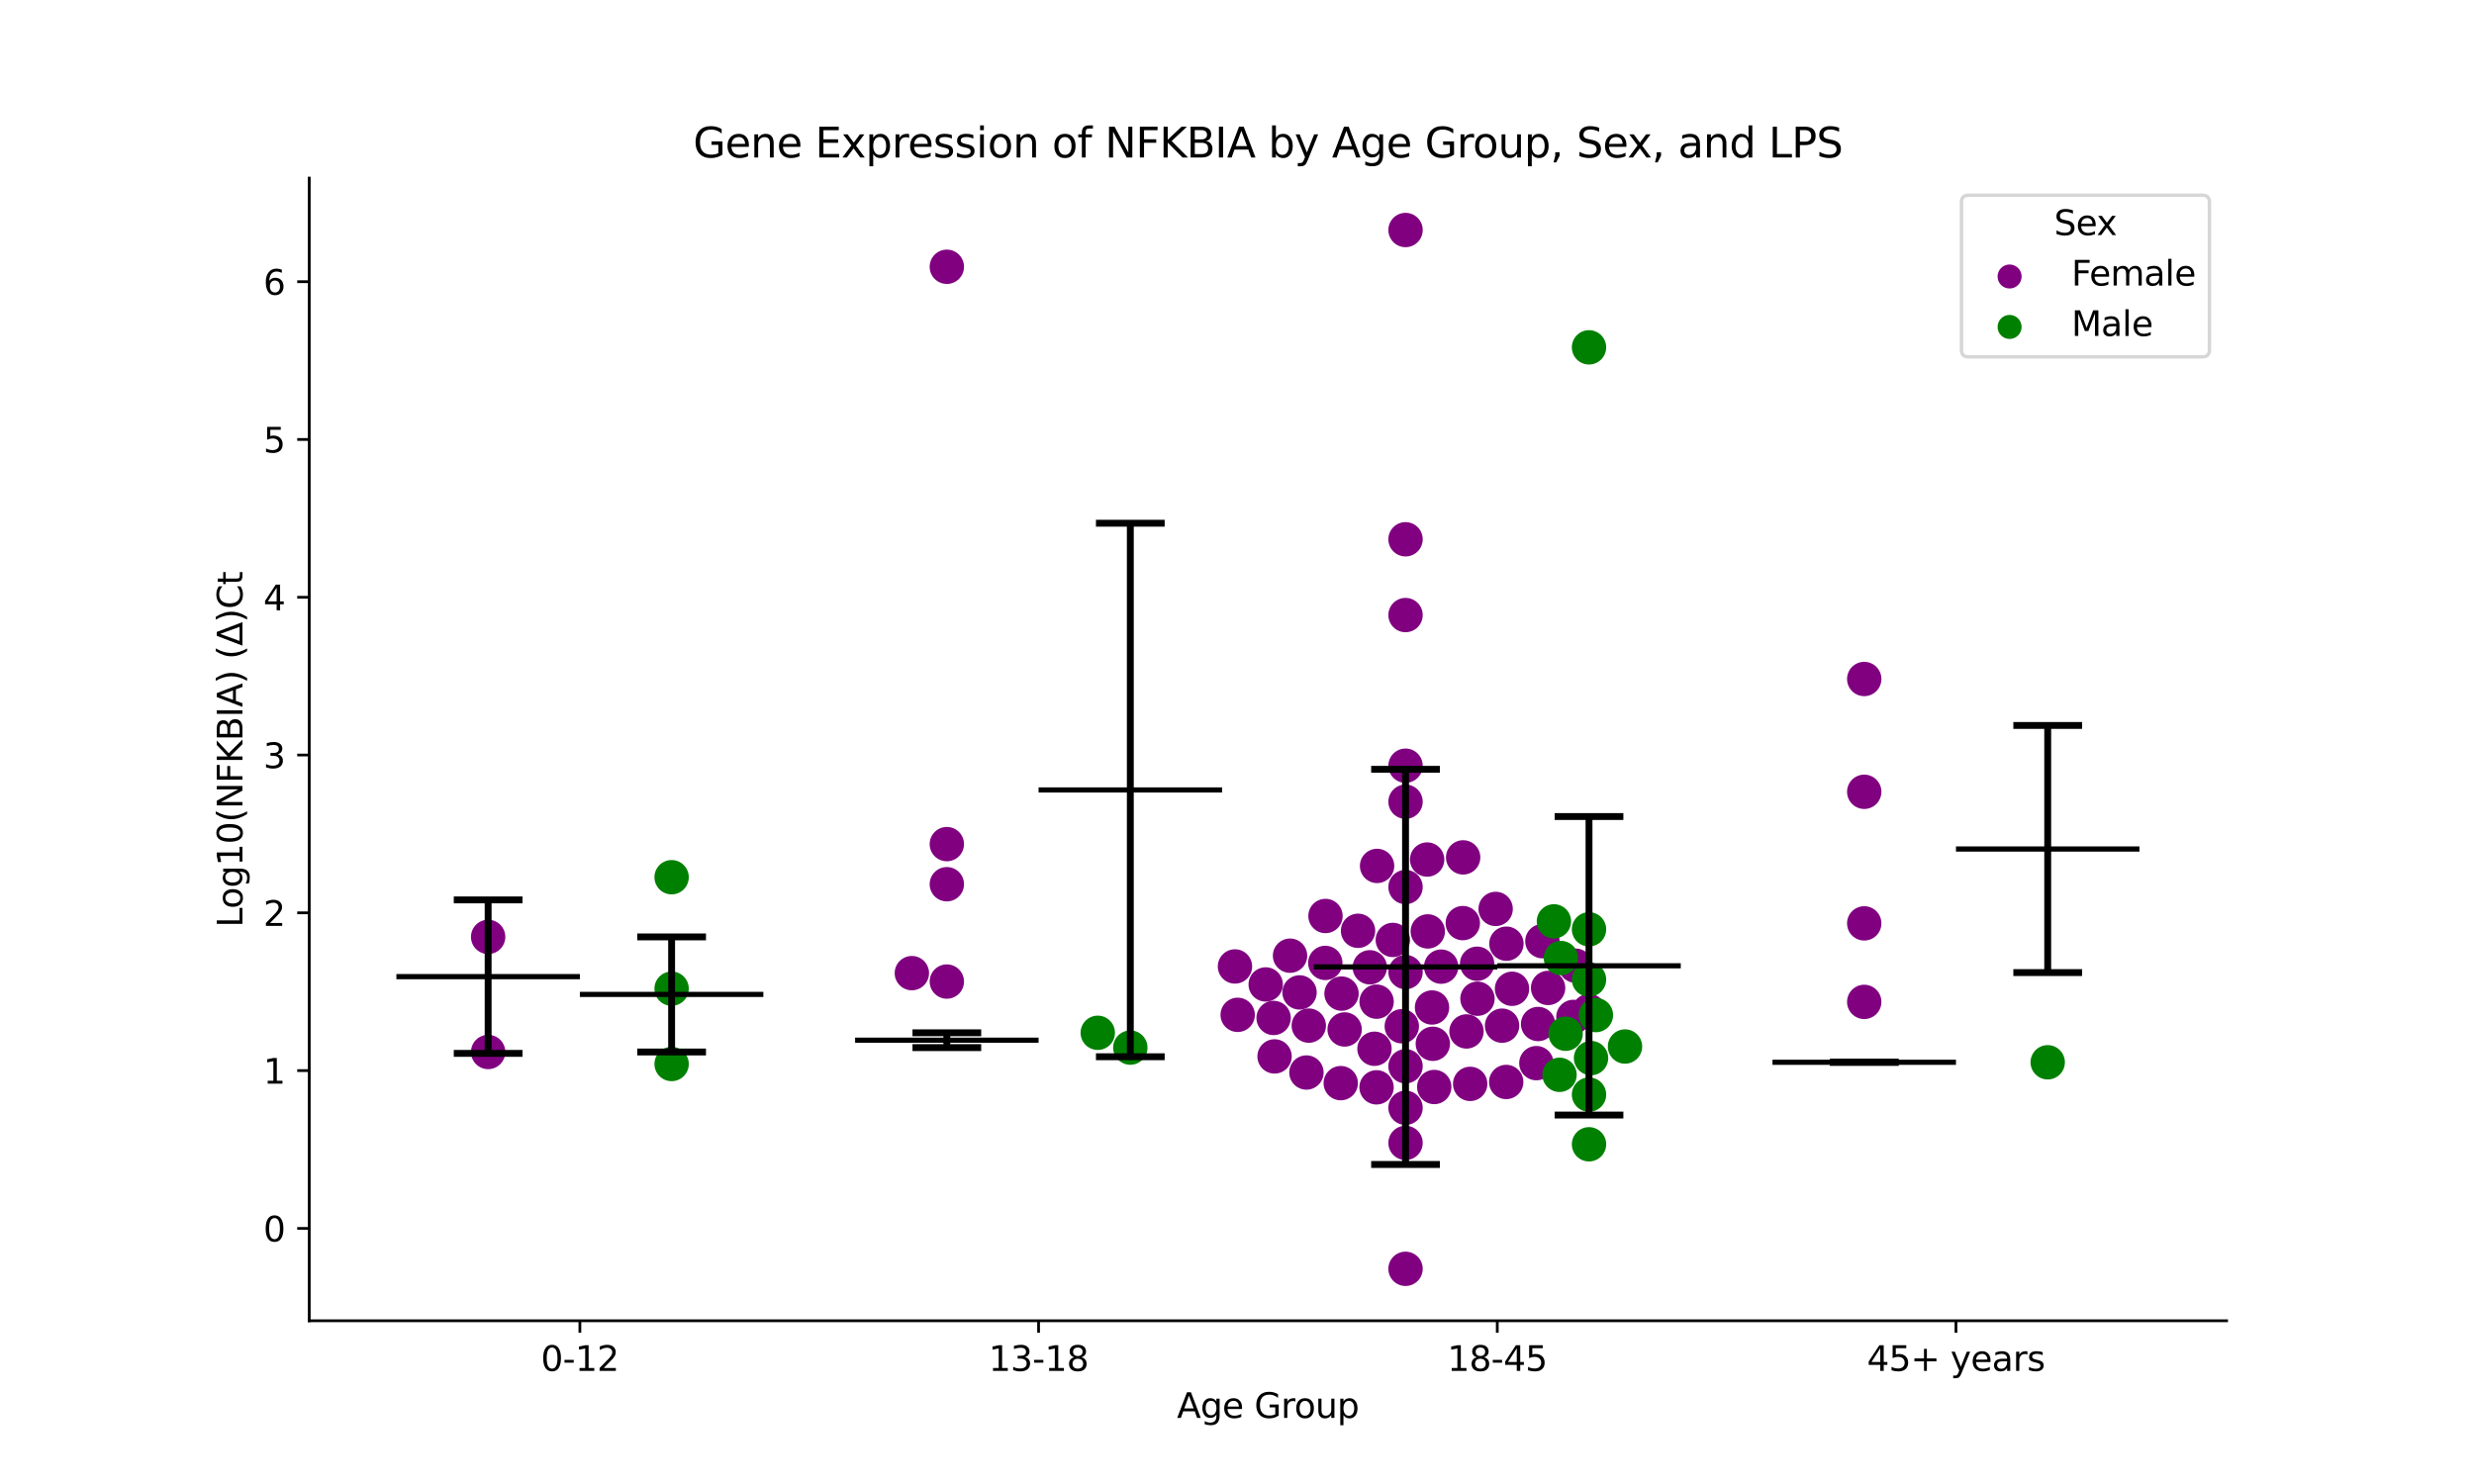 <?xml version="1.0" encoding="utf-8" standalone="no"?>
<!DOCTYPE svg PUBLIC "-//W3C//DTD SVG 1.1//EN"
  "http://www.w3.org/Graphics/SVG/1.1/DTD/svg11.dtd">
<svg xmlns:xlink="http://www.w3.org/1999/xlink" width="720pt" height="432pt" viewBox="0 0 720 432" xmlns="http://www.w3.org/2000/svg" version="1.1">
 <defs>
  <style type="text/css">*{stroke-linejoin: round; stroke-linecap: butt}</style>
 </defs>
 <g id="figure_1">
  <g id="patch_1">
   <path d="M 0 432 
L 720 432 
L 720 0 
L 0 0 
z
" style="fill: #ffffff"/>
  </g>
  <g id="axes_1">
   <g id="patch_2">
    <path d="M 90 384.48 
L 648 384.48 
L 648 51.84 
L 90 51.84 
z
" style="fill: #ffffff"/>
   </g>
   <g id="PathCollection_1">
    <defs>
     <path id="C0_0_b9ae89160f" d="M 0 5 
C 1.326 5 2.598 4.473 3.536 3.536 
C 4.473 2.598 5 1.326 5 -0 
C 5 -1.326 4.473 -2.598 3.536 -3.536 
C 2.598 -4.473 1.326 -5 0 -5 
C -1.326 -5 -2.598 -4.473 -3.536 -3.536 
C -4.473 -2.598 -5 -1.326 -5 0 
C -5 1.326 -4.473 2.598 -3.536 3.536 
C -2.598 4.473 -1.326 5 0 5 
z
"/>
    </defs>
    <g clip-path="url(#pacbff953c0)">
     <use xlink:href="#C0_0_b9ae89160f" x="142.062" y="306.24" style="fill: #800080"/>
    </g>
    <g clip-path="url(#pacbff953c0)">
     <use xlink:href="#C0_0_b9ae89160f" x="142.062" y="272.733" style="fill: #800080"/>
    </g>
   </g>
   <g id="PathCollection_2">
    <defs>
     <path id="C1_0_2827c0939a" d="M 0 5 
C 1.326 5 2.598 4.473 3.536 3.536 
C 4.473 2.598 5 1.326 5 -0 
C 5 -1.326 4.473 -2.598 3.536 -3.536 
C 2.598 -4.473 1.326 -5 0 -5 
C -1.326 -5 -2.598 -4.473 -3.536 -3.536 
C -4.473 -2.598 -5 -1.326 -5 0 
C -5 1.326 -4.473 2.598 -3.536 3.536 
C -2.598 4.473 -1.326 5 0 5 
z
"/>
    </defs>
    <g clip-path="url(#pacbff953c0)">
     <use xlink:href="#C1_0_2827c0939a" x="195.459" y="287.81" style="fill: #008000"/>
    </g>
    <g clip-path="url(#pacbff953c0)">
     <use xlink:href="#C1_0_2827c0939a" x="195.459" y="255.362" style="fill: #008000"/>
    </g>
    <g clip-path="url(#pacbff953c0)">
     <use xlink:href="#C1_0_2827c0939a" x="195.459" y="309.737" style="fill: #008000"/>
    </g>
   </g>
   <g id="PathCollection_3">
    <defs>
     <path id="C2_0_ff18dcaa42" d="M 0 5 
C 1.326 5 2.598 4.473 3.536 3.536 
C 4.473 2.598 5 1.326 5 -0 
C 5 -1.326 4.473 -2.598 3.536 -3.536 
C 2.598 -4.473 1.326 -5 0 -5 
C -1.326 -5 -2.598 -4.473 -3.536 -3.536 
C -4.473 -2.598 -5 -1.326 -5 0 
C -5 1.326 -4.473 2.598 -3.536 3.536 
C -2.598 4.473 -1.326 5 0 5 
z
"/>
    </defs>
    <g clip-path="url(#pacbff953c0)">
     <use xlink:href="#C2_0_ff18dcaa42" x="275.555" y="245.727" style="fill: #800080"/>
    </g>
    <g clip-path="url(#pacbff953c0)">
     <use xlink:href="#C2_0_ff18dcaa42" x="275.555" y="77.659" style="fill: #800080"/>
    </g>
    <g clip-path="url(#pacbff953c0)">
     <use xlink:href="#C2_0_ff18dcaa42" x="275.555" y="257.403" style="fill: #800080"/>
    </g>
    <g clip-path="url(#pacbff953c0)">
     <use xlink:href="#C2_0_ff18dcaa42" x="275.555" y="285.738" style="fill: #800080"/>
    </g>
    <g clip-path="url(#pacbff953c0)">
     <use xlink:href="#C2_0_ff18dcaa42" x="265.376" y="283.284" style="fill: #800080"/>
    </g>
   </g>
   <g id="PathCollection_4">
    <defs>
     <path id="C3_0_4af00d91a1" d="M 0 5 
C 1.326 5 2.598 4.473 3.536 3.536 
C 4.473 2.598 5 1.326 5 -0 
C 5 -1.326 4.473 -2.598 3.536 -3.536 
C 2.598 -4.473 1.326 -5 0 -5 
C -1.326 -5 -2.598 -4.473 -3.536 -3.536 
C -4.473 -2.598 -5 -1.326 -5 0 
C -5 1.326 -4.473 2.598 -3.536 3.536 
C -2.598 4.473 -1.326 5 0 5 
z
"/>
    </defs>
    <g clip-path="url(#pacbff953c0)">
     <use xlink:href="#C3_0_4af00d91a1" x="319.478" y="300.652" style="fill: #008000"/>
    </g>
    <g clip-path="url(#pacbff953c0)">
     <use xlink:href="#C3_0_4af00d91a1" x="328.952" y="304.963" style="fill: #008000"/>
    </g>
   </g>
   <g id="PathCollection_5">
    <defs>
     <path id="C4_0_7dfd17c588" d="M 0 5 
C 1.326 5 2.598 4.473 3.536 3.536 
C 4.473 2.598 5 1.326 5 -0 
C 5 -1.326 4.473 -2.598 3.536 -3.536 
C 2.598 -4.473 1.326 -5 0 -5 
C -1.326 -5 -2.598 -4.473 -3.536 -3.536 
C -4.473 -2.598 -5 -1.326 -5 0 
C -5 1.326 -4.473 2.598 -3.536 3.536 
C -2.598 4.473 -1.326 5 0 5 
z
"/>
    </defs>
    <g clip-path="url(#pacbff953c0)">
     <use xlink:href="#C4_0_7dfd17c588" x="425.71" y="268.723" style="fill: #800080"/>
    </g>
    <g clip-path="url(#pacbff953c0)">
     <use xlink:href="#C4_0_7dfd17c588" x="435.271" y="264.591" style="fill: #800080"/>
    </g>
    <g clip-path="url(#pacbff953c0)">
     <use xlink:href="#C4_0_7dfd17c588" x="429.878" y="280.548" style="fill: #800080"/>
    </g>
    <g clip-path="url(#pacbff953c0)">
     <use xlink:href="#C4_0_7dfd17c588" x="437.139" y="298.577" style="fill: #800080"/>
    </g>
    <g clip-path="url(#pacbff953c0)">
     <use xlink:href="#C4_0_7dfd17c588" x="400.768" y="252.075" style="fill: #800080"/>
    </g>
    <g clip-path="url(#pacbff953c0)">
     <use xlink:href="#C4_0_7dfd17c588" x="380.208" y="312.215" style="fill: #800080"/>
    </g>
    <g clip-path="url(#pacbff953c0)">
     <use xlink:href="#C4_0_7dfd17c588" x="409.048" y="222.9" style="fill: #800080"/>
    </g>
    <g clip-path="url(#pacbff953c0)">
     <use xlink:href="#C4_0_7dfd17c588" x="378.201" y="288.898" style="fill: #800080"/>
    </g>
    <g clip-path="url(#pacbff953c0)">
     <use xlink:href="#C4_0_7dfd17c588" x="462.445" y="294.334" style="fill: #800080"/>
    </g>
    <g clip-path="url(#pacbff953c0)">
     <use xlink:href="#C4_0_7dfd17c588" x="409.048" y="156.987" style="fill: #800080"/>
    </g>
    <g clip-path="url(#pacbff953c0)">
     <use xlink:href="#C4_0_7dfd17c588" x="429.987" y="290.731" style="fill: #800080"/>
    </g>
    <g clip-path="url(#pacbff953c0)">
     <use xlink:href="#C4_0_7dfd17c588" x="409.048" y="322.488" style="fill: #800080"/>
    </g>
    <g clip-path="url(#pacbff953c0)">
     <use xlink:href="#C4_0_7dfd17c588" x="417.402" y="316.43" style="fill: #800080"/>
    </g>
    <g clip-path="url(#pacbff953c0)">
     <use xlink:href="#C4_0_7dfd17c588" x="425.817" y="249.591" style="fill: #800080"/>
    </g>
    <g clip-path="url(#pacbff953c0)">
     <use xlink:href="#C4_0_7dfd17c588" x="390.42" y="289.243" style="fill: #800080"/>
    </g>
    <g clip-path="url(#pacbff953c0)">
     <use xlink:href="#C4_0_7dfd17c588" x="360.198" y="295.426" style="fill: #800080"/>
    </g>
    <g clip-path="url(#pacbff953c0)">
     <use xlink:href="#C4_0_7dfd17c588" x="416.754" y="293.287" style="fill: #800080"/>
    </g>
    <g clip-path="url(#pacbff953c0)">
     <use xlink:href="#C4_0_7dfd17c588" x="448.876" y="273.985" style="fill: #800080"/>
    </g>
    <g clip-path="url(#pacbff953c0)">
     <use xlink:href="#C4_0_7dfd17c588" x="409.048" y="179.048" style="fill: #800080"/>
    </g>
    <g clip-path="url(#pacbff953c0)">
     <use xlink:href="#C4_0_7dfd17c588" x="409.048" y="332.703" style="fill: #800080"/>
    </g>
    <g clip-path="url(#pacbff953c0)">
     <use xlink:href="#C4_0_7dfd17c588" x="405.349" y="273.62" style="fill: #800080"/>
    </g>
    <g clip-path="url(#pacbff953c0)">
     <use xlink:href="#C4_0_7dfd17c588" x="409.048" y="258.224" style="fill: #800080"/>
    </g>
    <g clip-path="url(#pacbff953c0)">
     <use xlink:href="#C4_0_7dfd17c588" x="409.048" y="66.96" style="fill: #800080"/>
    </g>
    <g clip-path="url(#pacbff953c0)">
     <use xlink:href="#C4_0_7dfd17c588" x="447.627" y="298.095" style="fill: #800080"/>
    </g>
    <g clip-path="url(#pacbff953c0)">
     <use xlink:href="#C4_0_7dfd17c588" x="409.048" y="369.36" style="fill: #800080"/>
    </g>
    <g clip-path="url(#pacbff953c0)">
     <use xlink:href="#C4_0_7dfd17c588" x="415.521" y="271.14" style="fill: #800080"/>
    </g>
    <g clip-path="url(#pacbff953c0)">
     <use xlink:href="#C4_0_7dfd17c588" x="416.989" y="303.849" style="fill: #800080"/>
    </g>
    <g clip-path="url(#pacbff953c0)">
     <use xlink:href="#C4_0_7dfd17c588" x="375.436" y="278.205" style="fill: #800080"/>
    </g>
    <g clip-path="url(#pacbff953c0)">
     <use xlink:href="#C4_0_7dfd17c588" x="415.338" y="250.217" style="fill: #800080"/>
    </g>
    <g clip-path="url(#pacbff953c0)">
     <use xlink:href="#C4_0_7dfd17c588" x="409.048" y="282.979" style="fill: #800080"/>
    </g>
    <g clip-path="url(#pacbff953c0)">
     <use xlink:href="#C4_0_7dfd17c588" x="368.353" y="286.576" style="fill: #800080"/>
    </g>
    <g clip-path="url(#pacbff953c0)">
     <use xlink:href="#C4_0_7dfd17c588" x="370.932" y="307.529" style="fill: #800080"/>
    </g>
    <g clip-path="url(#pacbff953c0)">
     <use xlink:href="#C4_0_7dfd17c588" x="426.788" y="300.256" style="fill: #800080"/>
    </g>
    <g clip-path="url(#pacbff953c0)">
     <use xlink:href="#C4_0_7dfd17c588" x="398.651" y="281.583" style="fill: #800080"/>
    </g>
    <g clip-path="url(#pacbff953c0)">
     <use xlink:href="#C4_0_7dfd17c588" x="390.193" y="315.306" style="fill: #800080"/>
    </g>
    <g clip-path="url(#pacbff953c0)">
     <use xlink:href="#C4_0_7dfd17c588" x="395.226" y="270.964" style="fill: #800080"/>
    </g>
    <g clip-path="url(#pacbff953c0)">
     <use xlink:href="#C4_0_7dfd17c588" x="450.536" y="287.595" style="fill: #800080"/>
    </g>
    <g clip-path="url(#pacbff953c0)">
     <use xlink:href="#C4_0_7dfd17c588" x="385.754" y="266.648" style="fill: #800080"/>
    </g>
    <g clip-path="url(#pacbff953c0)">
     <use xlink:href="#C4_0_7dfd17c588" x="409.048" y="310.391" style="fill: #800080"/>
    </g>
    <g clip-path="url(#pacbff953c0)">
     <use xlink:href="#C4_0_7dfd17c588" x="391.325" y="299.681" style="fill: #800080"/>
    </g>
    <g clip-path="url(#pacbff953c0)">
     <use xlink:href="#C4_0_7dfd17c588" x="427.858" y="315.522" style="fill: #800080"/>
    </g>
    <g clip-path="url(#pacbff953c0)">
     <use xlink:href="#C4_0_7dfd17c588" x="370.655" y="296.333" style="fill: #800080"/>
    </g>
    <g clip-path="url(#pacbff953c0)">
     <use xlink:href="#C4_0_7dfd17c588" x="359.408" y="281.34" style="fill: #800080"/>
    </g>
    <g clip-path="url(#pacbff953c0)">
     <use xlink:href="#C4_0_7dfd17c588" x="447.125" y="309.486" style="fill: #800080"/>
    </g>
    <g clip-path="url(#pacbff953c0)">
     <use xlink:href="#C4_0_7dfd17c588" x="407.958" y="298.749" style="fill: #800080"/>
    </g>
    <g clip-path="url(#pacbff953c0)">
     <use xlink:href="#C4_0_7dfd17c588" x="458.534" y="281.115" style="fill: #800080"/>
    </g>
    <g clip-path="url(#pacbff953c0)">
     <use xlink:href="#C4_0_7dfd17c588" x="385.701" y="280.31" style="fill: #800080"/>
    </g>
    <g clip-path="url(#pacbff953c0)">
     <use xlink:href="#C4_0_7dfd17c588" x="400.627" y="291.589" style="fill: #800080"/>
    </g>
    <g clip-path="url(#pacbff953c0)">
     <use xlink:href="#C4_0_7dfd17c588" x="457.899" y="296.026" style="fill: #800080"/>
    </g>
    <g clip-path="url(#pacbff953c0)">
     <use xlink:href="#C4_0_7dfd17c588" x="409.048" y="233.383" style="fill: #800080"/>
    </g>
    <g clip-path="url(#pacbff953c0)">
     <use xlink:href="#C4_0_7dfd17c588" x="400.011" y="305.3" style="fill: #800080"/>
    </g>
    <g clip-path="url(#pacbff953c0)">
     <use xlink:href="#C4_0_7dfd17c588" x="400.614" y="316.531" style="fill: #800080"/>
    </g>
    <g clip-path="url(#pacbff953c0)">
     <use xlink:href="#C4_0_7dfd17c588" x="438.342" y="314.967" style="fill: #800080"/>
    </g>
    <g clip-path="url(#pacbff953c0)">
     <use xlink:href="#C4_0_7dfd17c588" x="380.89" y="298.564" style="fill: #800080"/>
    </g>
    <g clip-path="url(#pacbff953c0)">
     <use xlink:href="#C4_0_7dfd17c588" x="438.404" y="274.712" style="fill: #800080"/>
    </g>
    <g clip-path="url(#pacbff953c0)">
     <use xlink:href="#C4_0_7dfd17c588" x="419.416" y="281.397" style="fill: #800080"/>
    </g>
    <g clip-path="url(#pacbff953c0)">
     <use xlink:href="#C4_0_7dfd17c588" x="440.039" y="287.841" style="fill: #800080"/>
    </g>
   </g>
   <g id="PathCollection_6">
    <defs>
     <path id="C5_0_d7516db3bf" d="M 0 5 
C 1.326 5 2.598 4.473 3.536 3.536 
C 4.473 2.598 5 1.326 5 -0 
C 5 -1.326 4.473 -2.598 3.536 -3.536 
C 2.598 -4.473 1.326 -5 0 -5 
C -1.326 -5 -2.598 -4.473 -3.536 -3.536 
C -4.473 -2.598 -5 -1.326 -5 0 
C -5 1.326 -4.473 2.598 -3.536 3.536 
C -2.598 4.473 -1.326 5 0 5 
z
"/>
    </defs>
    <g clip-path="url(#pacbff953c0)">
     <use xlink:href="#C5_0_d7516db3bf" x="452.23" y="268.213" style="fill: #008000"/>
    </g>
    <g clip-path="url(#pacbff953c0)">
     <use xlink:href="#C5_0_d7516db3bf" x="454.264" y="278.887" style="fill: #008000"/>
    </g>
    <g clip-path="url(#pacbff953c0)">
     <use xlink:href="#C5_0_d7516db3bf" x="464.451" y="295.495" style="fill: #008000"/>
    </g>
    <g clip-path="url(#pacbff953c0)">
     <use xlink:href="#C5_0_d7516db3bf" x="462.445" y="101.114" style="fill: #008000"/>
    </g>
    <g clip-path="url(#pacbff953c0)">
     <use xlink:href="#C5_0_d7516db3bf" x="472.922" y="304.649" style="fill: #008000"/>
    </g>
    <g clip-path="url(#pacbff953c0)">
     <use xlink:href="#C5_0_d7516db3bf" x="462.445" y="333.11" style="fill: #008000"/>
    </g>
    <g clip-path="url(#pacbff953c0)">
     <use xlink:href="#C5_0_d7516db3bf" x="455.634" y="300.924" style="fill: #008000"/>
    </g>
    <g clip-path="url(#pacbff953c0)">
     <use xlink:href="#C5_0_d7516db3bf" x="453.863" y="312.884" style="fill: #008000"/>
    </g>
    <g clip-path="url(#pacbff953c0)">
     <use xlink:href="#C5_0_d7516db3bf" x="462.445" y="270.527" style="fill: #008000"/>
    </g>
    <g clip-path="url(#pacbff953c0)">
     <use xlink:href="#C5_0_d7516db3bf" x="462.445" y="285.155" style="fill: #008000"/>
    </g>
    <g clip-path="url(#pacbff953c0)">
     <use xlink:href="#C5_0_d7516db3bf" x="463.035" y="308.017" style="fill: #008000"/>
    </g>
    <g clip-path="url(#pacbff953c0)">
     <use xlink:href="#C5_0_d7516db3bf" x="462.445" y="318.645" style="fill: #008000"/>
    </g>
   </g>
   <g id="PathCollection_7">
    <defs>
     <path id="C6_0_e4872a6c79" d="M 0 5 
C 1.326 5 2.598 4.473 3.536 3.536 
C 4.473 2.598 5 1.326 5 -0 
C 5 -1.326 4.473 -2.598 3.536 -3.536 
C 2.598 -4.473 1.326 -5 0 -5 
C -1.326 -5 -2.598 -4.473 -3.536 -3.536 
C -4.473 -2.598 -5 -1.326 -5 0 
C -5 1.326 -4.473 2.598 -3.536 3.536 
C -2.598 4.473 -1.326 5 0 5 
z
"/>
    </defs>
    <g clip-path="url(#pacbff953c0)">
     <use xlink:href="#C6_0_e4872a6c79" x="542.541" y="291.656" style="fill: #800080"/>
    </g>
    <g clip-path="url(#pacbff953c0)">
     <use xlink:href="#C6_0_e4872a6c79" x="542.541" y="230.496" style="fill: #800080"/>
    </g>
    <g clip-path="url(#pacbff953c0)">
     <use xlink:href="#C6_0_e4872a6c79" x="542.541" y="197.659" style="fill: #800080"/>
    </g>
    <g clip-path="url(#pacbff953c0)">
     <use xlink:href="#C6_0_e4872a6c79" x="542.541" y="268.799" style="fill: #800080"/>
    </g>
   </g>
   <g id="PathCollection_8">
    <defs>
     <path id="m2867d6f98a" d="M 0 5 
C 1.326 5 2.598 4.473 3.536 3.536 
C 4.473 2.598 5 1.326 5 0 
C 5 -1.326 4.473 -2.598 3.536 -3.536 
C 2.598 -4.473 1.326 -5 0 -5 
C -1.326 -5 -2.598 -4.473 -3.536 -3.536 
C -4.473 -2.598 -5 -1.326 -5 0 
C -5 1.326 -4.473 2.598 -3.536 3.536 
C -2.598 4.473 -1.326 5 0 5 
z
"/>
    </defs>
    <g clip-path="url(#pacbff953c0)">
     <use xlink:href="#m2867d6f98a" x="595.938" y="309.239" style="fill: #008000"/>
    </g>
   </g>
   <g id="PathCollection_9"/>
   <g id="PathCollection_10"/>
   <g id="matplotlib.axis_1">
    <g id="xtick_1">
     <g id="line2d_1">
      <defs>
       <path id="ma7a56a1cbe" d="M 0 0 
L 0 3.5 
" style="stroke: #000000; stroke-width: 0.8"/>
      </defs>
      <g>
       <use xlink:href="#ma7a56a1cbe" x="168.761" y="384.48" style="stroke: #000000; stroke-width: 0.8"/>
      </g>
     </g>
     <g id="text_1">
      <!-- 0-12 -->
      <g transform="translate(157.413 399.078) scale(0.1 -0.1)">
       <defs>
        <path id="DejaVuSans-30" d="M 2034 4250 
Q 1547 4250 1301 3770 
Q 1056 3291 1056 2328 
Q 1056 1369 1301 889 
Q 1547 409 2034 409 
Q 2525 409 2770 889 
Q 3016 1369 3016 2328 
Q 3016 3291 2770 3770 
Q 2525 4250 2034 4250 
z
M 2034 4750 
Q 2819 4750 3233 4129 
Q 3647 3509 3647 2328 
Q 3647 1150 3233 529 
Q 2819 -91 2034 -91 
Q 1250 -91 836 529 
Q 422 1150 422 2328 
Q 422 3509 836 4129 
Q 1250 4750 2034 4750 
z
" transform="scale(0.016)"/>
        <path id="DejaVuSans-2d" d="M 313 2009 
L 1997 2009 
L 1997 1497 
L 313 1497 
L 313 2009 
z
" transform="scale(0.016)"/>
        <path id="DejaVuSans-31" d="M 794 531 
L 1825 531 
L 1825 4091 
L 703 3866 
L 703 4441 
L 1819 4666 
L 2450 4666 
L 2450 531 
L 3481 531 
L 3481 0 
L 794 0 
L 794 531 
z
" transform="scale(0.016)"/>
        <path id="DejaVuSans-32" d="M 1228 531 
L 3431 531 
L 3431 0 
L 469 0 
L 469 531 
Q 828 903 1448 1529 
Q 2069 2156 2228 2338 
Q 2531 2678 2651 2914 
Q 2772 3150 2772 3378 
Q 2772 3750 2511 3984 
Q 2250 4219 1831 4219 
Q 1534 4219 1204 4116 
Q 875 4013 500 3803 
L 500 4441 
Q 881 4594 1212 4672 
Q 1544 4750 1819 4750 
Q 2544 4750 2975 4387 
Q 3406 4025 3406 3419 
Q 3406 3131 3298 2873 
Q 3191 2616 2906 2266 
Q 2828 2175 2409 1742 
Q 1991 1309 1228 531 
z
" transform="scale(0.016)"/>
       </defs>
       <use xlink:href="#DejaVuSans-30"/>
       <use xlink:href="#DejaVuSans-2d" x="63.623"/>
       <use xlink:href="#DejaVuSans-31" x="99.707"/>
       <use xlink:href="#DejaVuSans-32" x="163.33"/>
      </g>
     </g>
    </g>
    <g id="xtick_2">
     <g id="line2d_2">
      <g>
       <use xlink:href="#ma7a56a1cbe" x="302.254" y="384.48" style="stroke: #000000; stroke-width: 0.8"/>
      </g>
     </g>
     <g id="text_2">
      <!-- 13-18 -->
      <g transform="translate(287.725 399.078) scale(0.1 -0.1)">
       <defs>
        <path id="DejaVuSans-33" d="M 2597 2516 
Q 3050 2419 3304 2112 
Q 3559 1806 3559 1356 
Q 3559 666 3084 287 
Q 2609 -91 1734 -91 
Q 1441 -91 1130 -33 
Q 819 25 488 141 
L 488 750 
Q 750 597 1062 519 
Q 1375 441 1716 441 
Q 2309 441 2620 675 
Q 2931 909 2931 1356 
Q 2931 1769 2642 2001 
Q 2353 2234 1838 2234 
L 1294 2234 
L 1294 2753 
L 1863 2753 
Q 2328 2753 2575 2939 
Q 2822 3125 2822 3475 
Q 2822 3834 2567 4026 
Q 2313 4219 1838 4219 
Q 1578 4219 1281 4162 
Q 984 4106 628 3988 
L 628 4550 
Q 988 4650 1302 4700 
Q 1616 4750 1894 4750 
Q 2613 4750 3031 4423 
Q 3450 4097 3450 3541 
Q 3450 3153 3228 2886 
Q 3006 2619 2597 2516 
z
" transform="scale(0.016)"/>
        <path id="DejaVuSans-38" d="M 2034 2216 
Q 1584 2216 1326 1975 
Q 1069 1734 1069 1313 
Q 1069 891 1326 650 
Q 1584 409 2034 409 
Q 2484 409 2743 651 
Q 3003 894 3003 1313 
Q 3003 1734 2745 1975 
Q 2488 2216 2034 2216 
z
M 1403 2484 
Q 997 2584 770 2862 
Q 544 3141 544 3541 
Q 544 4100 942 4425 
Q 1341 4750 2034 4750 
Q 2731 4750 3128 4425 
Q 3525 4100 3525 3541 
Q 3525 3141 3298 2862 
Q 3072 2584 2669 2484 
Q 3125 2378 3379 2068 
Q 3634 1759 3634 1313 
Q 3634 634 3220 271 
Q 2806 -91 2034 -91 
Q 1263 -91 848 271 
Q 434 634 434 1313 
Q 434 1759 690 2068 
Q 947 2378 1403 2484 
z
M 1172 3481 
Q 1172 3119 1398 2916 
Q 1625 2713 2034 2713 
Q 2441 2713 2670 2916 
Q 2900 3119 2900 3481 
Q 2900 3844 2670 4047 
Q 2441 4250 2034 4250 
Q 1625 4250 1398 4047 
Q 1172 3844 1172 3481 
z
" transform="scale(0.016)"/>
       </defs>
       <use xlink:href="#DejaVuSans-31"/>
       <use xlink:href="#DejaVuSans-33" x="63.623"/>
       <use xlink:href="#DejaVuSans-2d" x="127.246"/>
       <use xlink:href="#DejaVuSans-31" x="163.33"/>
       <use xlink:href="#DejaVuSans-38" x="226.953"/>
      </g>
     </g>
    </g>
    <g id="xtick_3">
     <g id="line2d_3">
      <g>
       <use xlink:href="#ma7a56a1cbe" x="435.746" y="384.48" style="stroke: #000000; stroke-width: 0.8"/>
      </g>
     </g>
     <g id="text_3">
      <!-- 18-45 -->
      <g transform="translate(421.218 399.078) scale(0.1 -0.1)">
       <defs>
        <path id="DejaVuSans-34" d="M 2419 4116 
L 825 1625 
L 2419 1625 
L 2419 4116 
z
M 2253 4666 
L 3047 4666 
L 3047 1625 
L 3713 1625 
L 3713 1100 
L 3047 1100 
L 3047 0 
L 2419 0 
L 2419 1100 
L 313 1100 
L 313 1709 
L 2253 4666 
z
" transform="scale(0.016)"/>
        <path id="DejaVuSans-35" d="M 691 4666 
L 3169 4666 
L 3169 4134 
L 1269 4134 
L 1269 2991 
Q 1406 3038 1543 3061 
Q 1681 3084 1819 3084 
Q 2600 3084 3056 2656 
Q 3513 2228 3513 1497 
Q 3513 744 3044 326 
Q 2575 -91 1722 -91 
Q 1428 -91 1123 -41 
Q 819 9 494 109 
L 494 744 
Q 775 591 1075 516 
Q 1375 441 1709 441 
Q 2250 441 2565 725 
Q 2881 1009 2881 1497 
Q 2881 1984 2565 2268 
Q 2250 2553 1709 2553 
Q 1456 2553 1204 2497 
Q 953 2441 691 2322 
L 691 4666 
z
" transform="scale(0.016)"/>
       </defs>
       <use xlink:href="#DejaVuSans-31"/>
       <use xlink:href="#DejaVuSans-38" x="63.623"/>
       <use xlink:href="#DejaVuSans-2d" x="127.246"/>
       <use xlink:href="#DejaVuSans-34" x="163.33"/>
       <use xlink:href="#DejaVuSans-35" x="226.953"/>
      </g>
     </g>
    </g>
    <g id="xtick_4">
     <g id="line2d_4">
      <g>
       <use xlink:href="#ma7a56a1cbe" x="569.239" y="384.48" style="stroke: #000000; stroke-width: 0.8"/>
      </g>
     </g>
     <g id="text_4">
      <!-- 45+ years -->
      <g transform="translate(543.338 399.078) scale(0.1 -0.1)">
       <defs>
        <path id="DejaVuSans-2b" d="M 2944 4013 
L 2944 2272 
L 4684 2272 
L 4684 1741 
L 2944 1741 
L 2944 0 
L 2419 0 
L 2419 1741 
L 678 1741 
L 678 2272 
L 2419 2272 
L 2419 4013 
L 2944 4013 
z
" transform="scale(0.016)"/>
        <path id="DejaVuSans-20" transform="scale(0.016)"/>
        <path id="DejaVuSans-79" d="M 2059 -325 
Q 1816 -950 1584 -1140 
Q 1353 -1331 966 -1331 
L 506 -1331 
L 506 -850 
L 844 -850 
Q 1081 -850 1212 -737 
Q 1344 -625 1503 -206 
L 1606 56 
L 191 3500 
L 800 3500 
L 1894 763 
L 2988 3500 
L 3597 3500 
L 2059 -325 
z
" transform="scale(0.016)"/>
        <path id="DejaVuSans-65" d="M 3597 1894 
L 3597 1613 
L 953 1613 
Q 991 1019 1311 708 
Q 1631 397 2203 397 
Q 2534 397 2845 478 
Q 3156 559 3463 722 
L 3463 178 
Q 3153 47 2828 -22 
Q 2503 -91 2169 -91 
Q 1331 -91 842 396 
Q 353 884 353 1716 
Q 353 2575 817 3079 
Q 1281 3584 2069 3584 
Q 2775 3584 3186 3129 
Q 3597 2675 3597 1894 
z
M 3022 2063 
Q 3016 2534 2758 2815 
Q 2500 3097 2075 3097 
Q 1594 3097 1305 2825 
Q 1016 2553 972 2059 
L 3022 2063 
z
" transform="scale(0.016)"/>
        <path id="DejaVuSans-61" d="M 2194 1759 
Q 1497 1759 1228 1600 
Q 959 1441 959 1056 
Q 959 750 1161 570 
Q 1363 391 1709 391 
Q 2188 391 2477 730 
Q 2766 1069 2766 1631 
L 2766 1759 
L 2194 1759 
z
M 3341 1997 
L 3341 0 
L 2766 0 
L 2766 531 
Q 2569 213 2275 61 
Q 1981 -91 1556 -91 
Q 1019 -91 701 211 
Q 384 513 384 1019 
Q 384 1609 779 1909 
Q 1175 2209 1959 2209 
L 2766 2209 
L 2766 2266 
Q 2766 2663 2505 2880 
Q 2244 3097 1772 3097 
Q 1472 3097 1187 3025 
Q 903 2953 641 2809 
L 641 3341 
Q 956 3463 1253 3523 
Q 1550 3584 1831 3584 
Q 2591 3584 2966 3190 
Q 3341 2797 3341 1997 
z
" transform="scale(0.016)"/>
        <path id="DejaVuSans-72" d="M 2631 2963 
Q 2534 3019 2420 3045 
Q 2306 3072 2169 3072 
Q 1681 3072 1420 2755 
Q 1159 2438 1159 1844 
L 1159 0 
L 581 0 
L 581 3500 
L 1159 3500 
L 1159 2956 
Q 1341 3275 1631 3429 
Q 1922 3584 2338 3584 
Q 2397 3584 2469 3576 
Q 2541 3569 2628 3553 
L 2631 2963 
z
" transform="scale(0.016)"/>
        <path id="DejaVuSans-73" d="M 2834 3397 
L 2834 2853 
Q 2591 2978 2328 3040 
Q 2066 3103 1784 3103 
Q 1356 3103 1142 2972 
Q 928 2841 928 2578 
Q 928 2378 1081 2264 
Q 1234 2150 1697 2047 
L 1894 2003 
Q 2506 1872 2764 1633 
Q 3022 1394 3022 966 
Q 3022 478 2636 193 
Q 2250 -91 1575 -91 
Q 1294 -91 989 -36 
Q 684 19 347 128 
L 347 722 
Q 666 556 975 473 
Q 1284 391 1588 391 
Q 1994 391 2212 530 
Q 2431 669 2431 922 
Q 2431 1156 2273 1281 
Q 2116 1406 1581 1522 
L 1381 1569 
Q 847 1681 609 1914 
Q 372 2147 372 2553 
Q 372 3047 722 3315 
Q 1072 3584 1716 3584 
Q 2034 3584 2315 3537 
Q 2597 3491 2834 3397 
z
" transform="scale(0.016)"/>
       </defs>
       <use xlink:href="#DejaVuSans-34"/>
       <use xlink:href="#DejaVuSans-35" x="63.623"/>
       <use xlink:href="#DejaVuSans-2b" x="127.246"/>
       <use xlink:href="#DejaVuSans-20" x="211.035"/>
       <use xlink:href="#DejaVuSans-79" x="242.822"/>
       <use xlink:href="#DejaVuSans-65" x="302.002"/>
       <use xlink:href="#DejaVuSans-61" x="363.525"/>
       <use xlink:href="#DejaVuSans-72" x="424.805"/>
       <use xlink:href="#DejaVuSans-73" x="465.918"/>
      </g>
     </g>
    </g>
    <g id="text_5">
     <!-- Age Group -->
     <g transform="translate(342.52 412.757) scale(0.1 -0.1)">
      <defs>
       <path id="DejaVuSans-41" d="M 2188 4044 
L 1331 1722 
L 3047 1722 
L 2188 4044 
z
M 1831 4666 
L 2547 4666 
L 4325 0 
L 3669 0 
L 3244 1197 
L 1141 1197 
L 716 0 
L 50 0 
L 1831 4666 
z
" transform="scale(0.016)"/>
       <path id="DejaVuSans-67" d="M 2906 1791 
Q 2906 2416 2648 2759 
Q 2391 3103 1925 3103 
Q 1463 3103 1205 2759 
Q 947 2416 947 1791 
Q 947 1169 1205 825 
Q 1463 481 1925 481 
Q 2391 481 2648 825 
Q 2906 1169 2906 1791 
z
M 3481 434 
Q 3481 -459 3084 -895 
Q 2688 -1331 1869 -1331 
Q 1566 -1331 1297 -1286 
Q 1028 -1241 775 -1147 
L 775 -588 
Q 1028 -725 1275 -790 
Q 1522 -856 1778 -856 
Q 2344 -856 2625 -561 
Q 2906 -266 2906 331 
L 2906 616 
Q 2728 306 2450 153 
Q 2172 0 1784 0 
Q 1141 0 747 490 
Q 353 981 353 1791 
Q 353 2603 747 3093 
Q 1141 3584 1784 3584 
Q 2172 3584 2450 3431 
Q 2728 3278 2906 2969 
L 2906 3500 
L 3481 3500 
L 3481 434 
z
" transform="scale(0.016)"/>
       <path id="DejaVuSans-47" d="M 3809 666 
L 3809 1919 
L 2778 1919 
L 2778 2438 
L 4434 2438 
L 4434 434 
Q 4069 175 3628 42 
Q 3188 -91 2688 -91 
Q 1594 -91 976 548 
Q 359 1188 359 2328 
Q 359 3472 976 4111 
Q 1594 4750 2688 4750 
Q 3144 4750 3555 4637 
Q 3966 4525 4313 4306 
L 4313 3634 
Q 3963 3931 3569 4081 
Q 3175 4231 2741 4231 
Q 1884 4231 1454 3753 
Q 1025 3275 1025 2328 
Q 1025 1384 1454 906 
Q 1884 428 2741 428 
Q 3075 428 3337 486 
Q 3600 544 3809 666 
z
" transform="scale(0.016)"/>
       <path id="DejaVuSans-6f" d="M 1959 3097 
Q 1497 3097 1228 2736 
Q 959 2375 959 1747 
Q 959 1119 1226 758 
Q 1494 397 1959 397 
Q 2419 397 2687 759 
Q 2956 1122 2956 1747 
Q 2956 2369 2687 2733 
Q 2419 3097 1959 3097 
z
M 1959 3584 
Q 2709 3584 3137 3096 
Q 3566 2609 3566 1747 
Q 3566 888 3137 398 
Q 2709 -91 1959 -91 
Q 1206 -91 779 398 
Q 353 888 353 1747 
Q 353 2609 779 3096 
Q 1206 3584 1959 3584 
z
" transform="scale(0.016)"/>
       <path id="DejaVuSans-75" d="M 544 1381 
L 544 3500 
L 1119 3500 
L 1119 1403 
Q 1119 906 1312 657 
Q 1506 409 1894 409 
Q 2359 409 2629 706 
Q 2900 1003 2900 1516 
L 2900 3500 
L 3475 3500 
L 3475 0 
L 2900 0 
L 2900 538 
Q 2691 219 2414 64 
Q 2138 -91 1772 -91 
Q 1169 -91 856 284 
Q 544 659 544 1381 
z
M 1991 3584 
L 1991 3584 
z
" transform="scale(0.016)"/>
       <path id="DejaVuSans-70" d="M 1159 525 
L 1159 -1331 
L 581 -1331 
L 581 3500 
L 1159 3500 
L 1159 2969 
Q 1341 3281 1617 3432 
Q 1894 3584 2278 3584 
Q 2916 3584 3314 3078 
Q 3713 2572 3713 1747 
Q 3713 922 3314 415 
Q 2916 -91 2278 -91 
Q 1894 -91 1617 61 
Q 1341 213 1159 525 
z
M 3116 1747 
Q 3116 2381 2855 2742 
Q 2594 3103 2138 3103 
Q 1681 3103 1420 2742 
Q 1159 2381 1159 1747 
Q 1159 1113 1420 752 
Q 1681 391 2138 391 
Q 2594 391 2855 752 
Q 3116 1113 3116 1747 
z
" transform="scale(0.016)"/>
      </defs>
      <use xlink:href="#DejaVuSans-41"/>
      <use xlink:href="#DejaVuSans-67" x="68.408"/>
      <use xlink:href="#DejaVuSans-65" x="131.885"/>
      <use xlink:href="#DejaVuSans-20" x="193.408"/>
      <use xlink:href="#DejaVuSans-47" x="225.195"/>
      <use xlink:href="#DejaVuSans-72" x="302.686"/>
      <use xlink:href="#DejaVuSans-6f" x="341.549"/>
      <use xlink:href="#DejaVuSans-75" x="402.73"/>
      <use xlink:href="#DejaVuSans-70" x="466.109"/>
     </g>
    </g>
   </g>
   <g id="matplotlib.axis_2">
    <g id="ytick_1">
     <g id="line2d_5">
      <defs>
       <path id="md452aaf7d5" d="M 0 0 
L -3.5 0 
" style="stroke: #000000; stroke-width: 0.8"/>
      </defs>
      <g>
       <use xlink:href="#md452aaf7d5" x="90" y="357.591" style="stroke: #000000; stroke-width: 0.8"/>
      </g>
     </g>
     <g id="text_6">
      <!-- 0 -->
      <g transform="translate(76.638 361.39) scale(0.1 -0.1)">
       <use xlink:href="#DejaVuSans-30"/>
      </g>
     </g>
    </g>
    <g id="ytick_2">
     <g id="line2d_6">
      <g>
       <use xlink:href="#md452aaf7d5" x="90" y="311.659" style="stroke: #000000; stroke-width: 0.8"/>
      </g>
     </g>
     <g id="text_7">
      <!-- 1 -->
      <g transform="translate(76.638 315.458) scale(0.1 -0.1)">
       <use xlink:href="#DejaVuSans-31"/>
      </g>
     </g>
    </g>
    <g id="ytick_3">
     <g id="line2d_7">
      <g>
       <use xlink:href="#md452aaf7d5" x="90" y="265.727" style="stroke: #000000; stroke-width: 0.8"/>
      </g>
     </g>
     <g id="text_8">
      <!-- 2 -->
      <g transform="translate(76.638 269.526) scale(0.1 -0.1)">
       <use xlink:href="#DejaVuSans-32"/>
      </g>
     </g>
    </g>
    <g id="ytick_4">
     <g id="line2d_8">
      <g>
       <use xlink:href="#md452aaf7d5" x="90" y="219.795" style="stroke: #000000; stroke-width: 0.8"/>
      </g>
     </g>
     <g id="text_9">
      <!-- 3 -->
      <g transform="translate(76.638 223.594) scale(0.1 -0.1)">
       <use xlink:href="#DejaVuSans-33"/>
      </g>
     </g>
    </g>
    <g id="ytick_5">
     <g id="line2d_9">
      <g>
       <use xlink:href="#md452aaf7d5" x="90" y="173.863" style="stroke: #000000; stroke-width: 0.8"/>
      </g>
     </g>
     <g id="text_10">
      <!-- 4 -->
      <g transform="translate(76.638 177.662) scale(0.1 -0.1)">
       <use xlink:href="#DejaVuSans-34"/>
      </g>
     </g>
    </g>
    <g id="ytick_6">
     <g id="line2d_10">
      <g>
       <use xlink:href="#md452aaf7d5" x="90" y="127.931" style="stroke: #000000; stroke-width: 0.8"/>
      </g>
     </g>
     <g id="text_11">
      <!-- 5 -->
      <g transform="translate(76.638 131.73) scale(0.1 -0.1)">
       <use xlink:href="#DejaVuSans-35"/>
      </g>
     </g>
    </g>
    <g id="ytick_7">
     <g id="line2d_11">
      <g>
       <use xlink:href="#md452aaf7d5" x="90" y="81.999" style="stroke: #000000; stroke-width: 0.8"/>
      </g>
     </g>
     <g id="text_12">
      <!-- 6 -->
      <g transform="translate(76.638 85.798) scale(0.1 -0.1)">
       <defs>
        <path id="DejaVuSans-36" d="M 2113 2584 
Q 1688 2584 1439 2293 
Q 1191 2003 1191 1497 
Q 1191 994 1439 701 
Q 1688 409 2113 409 
Q 2538 409 2786 701 
Q 3034 994 3034 1497 
Q 3034 2003 2786 2293 
Q 2538 2584 2113 2584 
z
M 3366 4563 
L 3366 3988 
Q 3128 4100 2886 4159 
Q 2644 4219 2406 4219 
Q 1781 4219 1451 3797 
Q 1122 3375 1075 2522 
Q 1259 2794 1537 2939 
Q 1816 3084 2150 3084 
Q 2853 3084 3261 2657 
Q 3669 2231 3669 1497 
Q 3669 778 3244 343 
Q 2819 -91 2113 -91 
Q 1303 -91 875 529 
Q 447 1150 447 2328 
Q 447 3434 972 4092 
Q 1497 4750 2381 4750 
Q 2619 4750 2861 4703 
Q 3103 4656 3366 4563 
z
" transform="scale(0.016)"/>
       </defs>
       <use xlink:href="#DejaVuSans-36"/>
      </g>
     </g>
    </g>
    <g id="text_13">
     <!-- Log10(NFKBIA) (Δ)Ct -->
     <g transform="translate(70.558 269.94) rotate(-90) scale(0.1 -0.1)">
      <defs>
       <path id="DejaVuSans-4c" d="M 628 4666 
L 1259 4666 
L 1259 531 
L 3531 531 
L 3531 0 
L 628 0 
L 628 4666 
z
" transform="scale(0.016)"/>
       <path id="DejaVuSans-28" d="M 1984 4856 
Q 1566 4138 1362 3434 
Q 1159 2731 1159 2009 
Q 1159 1288 1364 580 
Q 1569 -128 1984 -844 
L 1484 -844 
Q 1016 -109 783 600 
Q 550 1309 550 2009 
Q 550 2706 781 3412 
Q 1013 4119 1484 4856 
L 1984 4856 
z
" transform="scale(0.016)"/>
       <path id="DejaVuSans-4e" d="M 628 4666 
L 1478 4666 
L 3547 763 
L 3547 4666 
L 4159 4666 
L 4159 0 
L 3309 0 
L 1241 3903 
L 1241 0 
L 628 0 
L 628 4666 
z
" transform="scale(0.016)"/>
       <path id="DejaVuSans-46" d="M 628 4666 
L 3309 4666 
L 3309 4134 
L 1259 4134 
L 1259 2759 
L 3109 2759 
L 3109 2228 
L 1259 2228 
L 1259 0 
L 628 0 
L 628 4666 
z
" transform="scale(0.016)"/>
       <path id="DejaVuSans-4b" d="M 628 4666 
L 1259 4666 
L 1259 2694 
L 3353 4666 
L 4166 4666 
L 1850 2491 
L 4331 0 
L 3500 0 
L 1259 2247 
L 1259 0 
L 628 0 
L 628 4666 
z
" transform="scale(0.016)"/>
       <path id="DejaVuSans-42" d="M 1259 2228 
L 1259 519 
L 2272 519 
Q 2781 519 3026 730 
Q 3272 941 3272 1375 
Q 3272 1813 3026 2020 
Q 2781 2228 2272 2228 
L 1259 2228 
z
M 1259 4147 
L 1259 2741 
L 2194 2741 
Q 2656 2741 2882 2914 
Q 3109 3088 3109 3444 
Q 3109 3797 2882 3972 
Q 2656 4147 2194 4147 
L 1259 4147 
z
M 628 4666 
L 2241 4666 
Q 2963 4666 3353 4366 
Q 3744 4066 3744 3513 
Q 3744 3084 3544 2831 
Q 3344 2578 2956 2516 
Q 3422 2416 3680 2098 
Q 3938 1781 3938 1306 
Q 3938 681 3513 340 
Q 3088 0 2303 0 
L 628 0 
L 628 4666 
z
" transform="scale(0.016)"/>
       <path id="DejaVuSans-49" d="M 628 4666 
L 1259 4666 
L 1259 0 
L 628 0 
L 628 4666 
z
" transform="scale(0.016)"/>
       <path id="DejaVuSans-29" d="M 513 4856 
L 1013 4856 
Q 1481 4119 1714 3412 
Q 1947 2706 1947 2009 
Q 1947 1309 1714 600 
Q 1481 -109 1013 -844 
L 513 -844 
Q 928 -128 1133 580 
Q 1338 1288 1338 2009 
Q 1338 2731 1133 3434 
Q 928 4138 513 4856 
z
" transform="scale(0.016)"/>
       <path id="DejaVuSans-394" d="M 2188 4044 
L 906 525 
L 3472 525 
L 2188 4044 
z
M 50 0 
L 1831 4666 
L 2547 4666 
L 4325 0 
L 50 0 
z
" transform="scale(0.016)"/>
       <path id="DejaVuSans-43" d="M 4122 4306 
L 4122 3641 
Q 3803 3938 3442 4084 
Q 3081 4231 2675 4231 
Q 1875 4231 1450 3742 
Q 1025 3253 1025 2328 
Q 1025 1406 1450 917 
Q 1875 428 2675 428 
Q 3081 428 3442 575 
Q 3803 722 4122 1019 
L 4122 359 
Q 3791 134 3420 21 
Q 3050 -91 2638 -91 
Q 1578 -91 968 557 
Q 359 1206 359 2328 
Q 359 3453 968 4101 
Q 1578 4750 2638 4750 
Q 3056 4750 3426 4639 
Q 3797 4528 4122 4306 
z
" transform="scale(0.016)"/>
       <path id="DejaVuSans-74" d="M 1172 4494 
L 1172 3500 
L 2356 3500 
L 2356 3053 
L 1172 3053 
L 1172 1153 
Q 1172 725 1289 603 
Q 1406 481 1766 481 
L 2356 481 
L 2356 0 
L 1766 0 
Q 1100 0 847 248 
Q 594 497 594 1153 
L 594 3053 
L 172 3053 
L 172 3500 
L 594 3500 
L 594 4494 
L 1172 4494 
z
" transform="scale(0.016)"/>
      </defs>
      <use xlink:href="#DejaVuSans-4c"/>
      <use xlink:href="#DejaVuSans-6f" x="53.963"/>
      <use xlink:href="#DejaVuSans-67" x="115.145"/>
      <use xlink:href="#DejaVuSans-31" x="178.621"/>
      <use xlink:href="#DejaVuSans-30" x="242.244"/>
      <use xlink:href="#DejaVuSans-28" x="305.867"/>
      <use xlink:href="#DejaVuSans-4e" x="344.881"/>
      <use xlink:href="#DejaVuSans-46" x="419.686"/>
      <use xlink:href="#DejaVuSans-4b" x="477.205"/>
      <use xlink:href="#DejaVuSans-42" x="542.781"/>
      <use xlink:href="#DejaVuSans-49" x="611.385"/>
      <use xlink:href="#DejaVuSans-41" x="640.877"/>
      <use xlink:href="#DejaVuSans-29" x="709.285"/>
      <use xlink:href="#DejaVuSans-20" x="748.299"/>
      <use xlink:href="#DejaVuSans-28" x="780.086"/>
      <use xlink:href="#DejaVuSans-394" x="819.1"/>
      <use xlink:href="#DejaVuSans-29" x="887.508"/>
      <use xlink:href="#DejaVuSans-43" x="926.521"/>
      <use xlink:href="#DejaVuSans-74" x="996.346"/>
     </g>
    </g>
   </g>
   <g id="LineCollection_1">
    <path d="M 142.062 306.64 
L 142.062 261.966 
" clip-path="url(#pacbff953c0)" style="fill: none; stroke: #000000; stroke-width: 2"/>
   </g>
   <g id="line2d_12">
    <defs>
     <path id="mc01405eb50" d="M 10 0 
L -10 -0 
" style="stroke: #000000; stroke-width: 2"/>
    </defs>
    <g clip-path="url(#pacbff953c0)">
     <use xlink:href="#mc01405eb50" x="142.062" y="306.64" style="stroke: #000000; stroke-width: 2"/>
    </g>
   </g>
   <g id="line2d_13">
    <g clip-path="url(#pacbff953c0)">
     <use xlink:href="#mc01405eb50" x="142.062" y="261.966" style="stroke: #000000; stroke-width: 2"/>
    </g>
   </g>
   <g id="LineCollection_2">
    <path d="M 115.364 284.303 
L 168.761 284.303 
" clip-path="url(#pacbff953c0)" style="fill: none; stroke: #000000; stroke-width: 1.5"/>
   </g>
   <g id="LineCollection_3">
    <path d="M 195.459 306.24 
L 195.459 272.733 
" clip-path="url(#pacbff953c0)" style="fill: none; stroke: #000000; stroke-width: 2"/>
   </g>
   <g id="line2d_14">
    <g clip-path="url(#pacbff953c0)">
     <use xlink:href="#mc01405eb50" x="195.459" y="306.24" style="stroke: #000000; stroke-width: 2"/>
    </g>
   </g>
   <g id="line2d_15">
    <g clip-path="url(#pacbff953c0)">
     <use xlink:href="#mc01405eb50" x="195.459" y="272.733" style="stroke: #000000; stroke-width: 2"/>
    </g>
   </g>
   <g id="LineCollection_4">
    <path d="M 168.761 289.486 
L 222.158 289.486 
" clip-path="url(#pacbff953c0)" style="fill: none; stroke: #000000; stroke-width: 1.5"/>
   </g>
   <g id="LineCollection_5">
    <path d="M 275.555 304.963 
L 275.555 300.652 
" clip-path="url(#pacbff953c0)" style="fill: none; stroke: #000000; stroke-width: 2"/>
   </g>
   <g id="line2d_16">
    <g clip-path="url(#pacbff953c0)">
     <use xlink:href="#mc01405eb50" x="275.555" y="304.963" style="stroke: #000000; stroke-width: 2"/>
    </g>
   </g>
   <g id="line2d_17">
    <g clip-path="url(#pacbff953c0)">
     <use xlink:href="#mc01405eb50" x="275.555" y="300.652" style="stroke: #000000; stroke-width: 2"/>
    </g>
   </g>
   <g id="LineCollection_6">
    <path d="M 248.856 302.807 
L 302.254 302.807 
" clip-path="url(#pacbff953c0)" style="fill: none; stroke: #000000; stroke-width: 1.5"/>
   </g>
   <g id="LineCollection_7">
    <path d="M 328.952 307.618 
L 328.952 152.307 
" clip-path="url(#pacbff953c0)" style="fill: none; stroke: #000000; stroke-width: 2"/>
   </g>
   <g id="line2d_18">
    <g clip-path="url(#pacbff953c0)">
     <use xlink:href="#mc01405eb50" x="328.952" y="307.618" style="stroke: #000000; stroke-width: 2"/>
    </g>
   </g>
   <g id="line2d_19">
    <g clip-path="url(#pacbff953c0)">
     <use xlink:href="#mc01405eb50" x="328.952" y="152.307" style="stroke: #000000; stroke-width: 2"/>
    </g>
   </g>
   <g id="LineCollection_8">
    <path d="M 302.254 229.962 
L 355.651 229.962 
" clip-path="url(#pacbff953c0)" style="fill: none; stroke: #000000; stroke-width: 1.5"/>
   </g>
   <g id="LineCollection_9">
    <path d="M 409.048 338.984 
L 409.048 223.953 
" clip-path="url(#pacbff953c0)" style="fill: none; stroke: #000000; stroke-width: 2"/>
   </g>
   <g id="line2d_20">
    <g clip-path="url(#pacbff953c0)">
     <use xlink:href="#mc01405eb50" x="409.048" y="338.984" style="stroke: #000000; stroke-width: 2"/>
    </g>
   </g>
   <g id="line2d_21">
    <g clip-path="url(#pacbff953c0)">
     <use xlink:href="#mc01405eb50" x="409.048" y="223.953" style="stroke: #000000; stroke-width: 2"/>
    </g>
   </g>
   <g id="LineCollection_10">
    <path d="M 382.349 281.468 
L 435.746 281.468 
" clip-path="url(#pacbff953c0)" style="fill: none; stroke: #000000; stroke-width: 1.5"/>
   </g>
   <g id="LineCollection_11">
    <path d="M 462.445 324.592 
L 462.445 237.693 
" clip-path="url(#pacbff953c0)" style="fill: none; stroke: #000000; stroke-width: 2"/>
   </g>
   <g id="line2d_22">
    <g clip-path="url(#pacbff953c0)">
     <use xlink:href="#mc01405eb50" x="462.445" y="324.592" style="stroke: #000000; stroke-width: 2"/>
    </g>
   </g>
   <g id="line2d_23">
    <g clip-path="url(#pacbff953c0)">
     <use xlink:href="#mc01405eb50" x="462.445" y="237.693" style="stroke: #000000; stroke-width: 2"/>
    </g>
   </g>
   <g id="LineCollection_12">
    <path d="M 435.746 281.143 
L 489.144 281.143 
" clip-path="url(#pacbff953c0)" style="fill: none; stroke: #000000; stroke-width: 1.5"/>
   </g>
   <g id="LineCollection_13">
    <path d="M 542.541 309.239 
L 542.541 309.239 
" clip-path="url(#pacbff953c0)" style="fill: none; stroke: #000000; stroke-width: 2"/>
   </g>
   <g id="line2d_24">
    <g clip-path="url(#pacbff953c0)">
     <use xlink:href="#mc01405eb50" x="542.541" y="309.239" style="stroke: #000000; stroke-width: 2"/>
    </g>
   </g>
   <g id="line2d_25">
    <g clip-path="url(#pacbff953c0)">
     <use xlink:href="#mc01405eb50" x="542.541" y="309.239" style="stroke: #000000; stroke-width: 2"/>
    </g>
   </g>
   <g id="LineCollection_14">
    <path d="M 515.842 309.239 
L 569.239 309.239 
" clip-path="url(#pacbff953c0)" style="fill: none; stroke: #000000; stroke-width: 1.5"/>
   </g>
   <g id="LineCollection_15">
    <path d="M 595.938 283.125 
L 595.938 211.18 
" clip-path="url(#pacbff953c0)" style="fill: none; stroke: #000000; stroke-width: 2"/>
   </g>
   <g id="line2d_26">
    <g clip-path="url(#pacbff953c0)">
     <use xlink:href="#mc01405eb50" x="595.938" y="283.125" style="stroke: #000000; stroke-width: 2"/>
    </g>
   </g>
   <g id="line2d_27">
    <g clip-path="url(#pacbff953c0)">
     <use xlink:href="#mc01405eb50" x="595.938" y="211.18" style="stroke: #000000; stroke-width: 2"/>
    </g>
   </g>
   <g id="LineCollection_16">
    <path d="M 569.239 247.153 
L 622.636 247.153 
" clip-path="url(#pacbff953c0)" style="fill: none; stroke: #000000; stroke-width: 1.5"/>
   </g>
   <g id="patch_3">
    <path d="M 90 384.48 
L 90 51.84 
" style="fill: none; stroke: #000000; stroke-width: 0.8; stroke-linejoin: miter; stroke-linecap: square"/>
   </g>
   <g id="patch_4">
    <path d="M 90 384.48 
L 648 384.48 
" style="fill: none; stroke: #000000; stroke-width: 0.8; stroke-linejoin: miter; stroke-linecap: square"/>
   </g>
   <g id="text_14">
    <!-- Gene Expression of NFKBIA by Age Group, Sex, and LPS -->
    <g transform="translate(201.739 45.84) scale(0.12 -0.12)">
     <defs>
      <path id="DejaVuSans-6e" d="M 3513 2113 
L 3513 0 
L 2938 0 
L 2938 2094 
Q 2938 2591 2744 2837 
Q 2550 3084 2163 3084 
Q 1697 3084 1428 2787 
Q 1159 2491 1159 1978 
L 1159 0 
L 581 0 
L 581 3500 
L 1159 3500 
L 1159 2956 
Q 1366 3272 1645 3428 
Q 1925 3584 2291 3584 
Q 2894 3584 3203 3211 
Q 3513 2838 3513 2113 
z
" transform="scale(0.016)"/>
      <path id="DejaVuSans-45" d="M 628 4666 
L 3578 4666 
L 3578 4134 
L 1259 4134 
L 1259 2753 
L 3481 2753 
L 3481 2222 
L 1259 2222 
L 1259 531 
L 3634 531 
L 3634 0 
L 628 0 
L 628 4666 
z
" transform="scale(0.016)"/>
      <path id="DejaVuSans-78" d="M 3513 3500 
L 2247 1797 
L 3578 0 
L 2900 0 
L 1881 1375 
L 863 0 
L 184 0 
L 1544 1831 
L 300 3500 
L 978 3500 
L 1906 2253 
L 2834 3500 
L 3513 3500 
z
" transform="scale(0.016)"/>
      <path id="DejaVuSans-69" d="M 603 3500 
L 1178 3500 
L 1178 0 
L 603 0 
L 603 3500 
z
M 603 4863 
L 1178 4863 
L 1178 4134 
L 603 4134 
L 603 4863 
z
" transform="scale(0.016)"/>
      <path id="DejaVuSans-66" d="M 2375 4863 
L 2375 4384 
L 1825 4384 
Q 1516 4384 1395 4259 
Q 1275 4134 1275 3809 
L 1275 3500 
L 2222 3500 
L 2222 3053 
L 1275 3053 
L 1275 0 
L 697 0 
L 697 3053 
L 147 3053 
L 147 3500 
L 697 3500 
L 697 3744 
Q 697 4328 969 4595 
Q 1241 4863 1831 4863 
L 2375 4863 
z
" transform="scale(0.016)"/>
      <path id="DejaVuSans-62" d="M 3116 1747 
Q 3116 2381 2855 2742 
Q 2594 3103 2138 3103 
Q 1681 3103 1420 2742 
Q 1159 2381 1159 1747 
Q 1159 1113 1420 752 
Q 1681 391 2138 391 
Q 2594 391 2855 752 
Q 3116 1113 3116 1747 
z
M 1159 2969 
Q 1341 3281 1617 3432 
Q 1894 3584 2278 3584 
Q 2916 3584 3314 3078 
Q 3713 2572 3713 1747 
Q 3713 922 3314 415 
Q 2916 -91 2278 -91 
Q 1894 -91 1617 61 
Q 1341 213 1159 525 
L 1159 0 
L 581 0 
L 581 4863 
L 1159 4863 
L 1159 2969 
z
" transform="scale(0.016)"/>
      <path id="DejaVuSans-2c" d="M 750 794 
L 1409 794 
L 1409 256 
L 897 -744 
L 494 -744 
L 750 256 
L 750 794 
z
" transform="scale(0.016)"/>
      <path id="DejaVuSans-53" d="M 3425 4513 
L 3425 3897 
Q 3066 4069 2747 4153 
Q 2428 4238 2131 4238 
Q 1616 4238 1336 4038 
Q 1056 3838 1056 3469 
Q 1056 3159 1242 3001 
Q 1428 2844 1947 2747 
L 2328 2669 
Q 3034 2534 3370 2195 
Q 3706 1856 3706 1288 
Q 3706 609 3251 259 
Q 2797 -91 1919 -91 
Q 1588 -91 1214 -16 
Q 841 59 441 206 
L 441 856 
Q 825 641 1194 531 
Q 1563 422 1919 422 
Q 2459 422 2753 634 
Q 3047 847 3047 1241 
Q 3047 1584 2836 1778 
Q 2625 1972 2144 2069 
L 1759 2144 
Q 1053 2284 737 2584 
Q 422 2884 422 3419 
Q 422 4038 858 4394 
Q 1294 4750 2059 4750 
Q 2388 4750 2728 4690 
Q 3069 4631 3425 4513 
z
" transform="scale(0.016)"/>
      <path id="DejaVuSans-64" d="M 2906 2969 
L 2906 4863 
L 3481 4863 
L 3481 0 
L 2906 0 
L 2906 525 
Q 2725 213 2448 61 
Q 2172 -91 1784 -91 
Q 1150 -91 751 415 
Q 353 922 353 1747 
Q 353 2572 751 3078 
Q 1150 3584 1784 3584 
Q 2172 3584 2448 3432 
Q 2725 3281 2906 2969 
z
M 947 1747 
Q 947 1113 1208 752 
Q 1469 391 1925 391 
Q 2381 391 2643 752 
Q 2906 1113 2906 1747 
Q 2906 2381 2643 2742 
Q 2381 3103 1925 3103 
Q 1469 3103 1208 2742 
Q 947 2381 947 1747 
z
" transform="scale(0.016)"/>
      <path id="DejaVuSans-50" d="M 1259 4147 
L 1259 2394 
L 2053 2394 
Q 2494 2394 2734 2622 
Q 2975 2850 2975 3272 
Q 2975 3691 2734 3919 
Q 2494 4147 2053 4147 
L 1259 4147 
z
M 628 4666 
L 2053 4666 
Q 2838 4666 3239 4311 
Q 3641 3956 3641 3272 
Q 3641 2581 3239 2228 
Q 2838 1875 2053 1875 
L 1259 1875 
L 1259 0 
L 628 0 
L 628 4666 
z
" transform="scale(0.016)"/>
     </defs>
     <use xlink:href="#DejaVuSans-47"/>
     <use xlink:href="#DejaVuSans-65" x="77.49"/>
     <use xlink:href="#DejaVuSans-6e" x="139.014"/>
     <use xlink:href="#DejaVuSans-65" x="202.393"/>
     <use xlink:href="#DejaVuSans-20" x="263.916"/>
     <use xlink:href="#DejaVuSans-45" x="295.703"/>
     <use xlink:href="#DejaVuSans-78" x="358.887"/>
     <use xlink:href="#DejaVuSans-70" x="418.066"/>
     <use xlink:href="#DejaVuSans-72" x="481.543"/>
     <use xlink:href="#DejaVuSans-65" x="520.406"/>
     <use xlink:href="#DejaVuSans-73" x="581.93"/>
     <use xlink:href="#DejaVuSans-73" x="634.029"/>
     <use xlink:href="#DejaVuSans-69" x="686.129"/>
     <use xlink:href="#DejaVuSans-6f" x="713.912"/>
     <use xlink:href="#DejaVuSans-6e" x="775.094"/>
     <use xlink:href="#DejaVuSans-20" x="838.473"/>
     <use xlink:href="#DejaVuSans-6f" x="870.26"/>
     <use xlink:href="#DejaVuSans-66" x="931.441"/>
     <use xlink:href="#DejaVuSans-20" x="966.646"/>
     <use xlink:href="#DejaVuSans-4e" x="998.434"/>
     <use xlink:href="#DejaVuSans-46" x="1073.238"/>
     <use xlink:href="#DejaVuSans-4b" x="1130.758"/>
     <use xlink:href="#DejaVuSans-42" x="1196.334"/>
     <use xlink:href="#DejaVuSans-49" x="1264.938"/>
     <use xlink:href="#DejaVuSans-41" x="1294.43"/>
     <use xlink:href="#DejaVuSans-20" x="1362.838"/>
     <use xlink:href="#DejaVuSans-62" x="1394.625"/>
     <use xlink:href="#DejaVuSans-79" x="1458.102"/>
     <use xlink:href="#DejaVuSans-20" x="1517.281"/>
     <use xlink:href="#DejaVuSans-41" x="1549.068"/>
     <use xlink:href="#DejaVuSans-67" x="1617.477"/>
     <use xlink:href="#DejaVuSans-65" x="1680.953"/>
     <use xlink:href="#DejaVuSans-20" x="1742.477"/>
     <use xlink:href="#DejaVuSans-47" x="1774.264"/>
     <use xlink:href="#DejaVuSans-72" x="1851.754"/>
     <use xlink:href="#DejaVuSans-6f" x="1890.617"/>
     <use xlink:href="#DejaVuSans-75" x="1951.799"/>
     <use xlink:href="#DejaVuSans-70" x="2015.178"/>
     <use xlink:href="#DejaVuSans-2c" x="2078.654"/>
     <use xlink:href="#DejaVuSans-20" x="2110.441"/>
     <use xlink:href="#DejaVuSans-53" x="2142.229"/>
     <use xlink:href="#DejaVuSans-65" x="2205.705"/>
     <use xlink:href="#DejaVuSans-78" x="2265.479"/>
     <use xlink:href="#DejaVuSans-2c" x="2324.658"/>
     <use xlink:href="#DejaVuSans-20" x="2356.445"/>
     <use xlink:href="#DejaVuSans-61" x="2388.232"/>
     <use xlink:href="#DejaVuSans-6e" x="2449.512"/>
     <use xlink:href="#DejaVuSans-64" x="2512.891"/>
     <use xlink:href="#DejaVuSans-20" x="2576.367"/>
     <use xlink:href="#DejaVuSans-4c" x="2608.154"/>
     <use xlink:href="#DejaVuSans-50" x="2663.867"/>
     <use xlink:href="#DejaVuSans-53" x="2724.17"/>
    </g>
   </g>
   <g id="legend_1">
    <g id="patch_5">
     <path d="M 572.845 103.874 
L 641 103.874 
Q 643 103.874 643 101.874 
L 643 58.84 
Q 643 56.84 641 56.84 
L 572.845 56.84 
Q 570.845 56.84 570.845 58.84 
L 570.845 101.874 
Q 570.845 103.874 572.845 103.874 
z
" style="fill: #ffffff; opacity: 0.8; stroke: #cccccc; stroke-linejoin: miter"/>
    </g>
    <g id="text_15">
     <!-- Sex -->
     <g transform="translate(597.8 68.438) scale(0.1 -0.1)">
      <use xlink:href="#DejaVuSans-53"/>
      <use xlink:href="#DejaVuSans-65" x="63.477"/>
      <use xlink:href="#DejaVuSans-78" x="123.25"/>
     </g>
    </g>
    <g id="PathCollection_11">
     <defs>
      <path id="m08668a329b" d="M 0 3 
C 0.796 3 1.559 2.684 2.121 2.121 
C 2.684 1.559 3 0.796 3 0 
C 3 -0.796 2.684 -1.559 2.121 -2.121 
C 1.559 -2.684 0.796 -3 0 -3 
C -0.796 -3 -1.559 -2.684 -2.121 -2.121 
C -2.684 -1.559 -3 -0.796 -3 0 
C -3 0.796 -2.684 1.559 -2.121 2.121 
C -1.559 2.684 -0.796 3 0 3 
z
" style="stroke: #800080"/>
     </defs>
     <g>
      <use xlink:href="#m08668a329b" x="584.845" y="80.492" style="fill: #800080; stroke: #800080"/>
     </g>
    </g>
    <g id="text_16">
     <!-- Female -->
     <g transform="translate(602.845 83.117) scale(0.1 -0.1)">
      <defs>
       <path id="DejaVuSans-6d" d="M 3328 2828 
Q 3544 3216 3844 3400 
Q 4144 3584 4550 3584 
Q 5097 3584 5394 3201 
Q 5691 2819 5691 2113 
L 5691 0 
L 5113 0 
L 5113 2094 
Q 5113 2597 4934 2840 
Q 4756 3084 4391 3084 
Q 3944 3084 3684 2787 
Q 3425 2491 3425 1978 
L 3425 0 
L 2847 0 
L 2847 2094 
Q 2847 2600 2669 2842 
Q 2491 3084 2119 3084 
Q 1678 3084 1418 2786 
Q 1159 2488 1159 1978 
L 1159 0 
L 581 0 
L 581 3500 
L 1159 3500 
L 1159 2956 
Q 1356 3278 1631 3431 
Q 1906 3584 2284 3584 
Q 2666 3584 2933 3390 
Q 3200 3197 3328 2828 
z
" transform="scale(0.016)"/>
       <path id="DejaVuSans-6c" d="M 603 4863 
L 1178 4863 
L 1178 0 
L 603 0 
L 603 4863 
z
" transform="scale(0.016)"/>
      </defs>
      <use xlink:href="#DejaVuSans-46"/>
      <use xlink:href="#DejaVuSans-65" x="52.02"/>
      <use xlink:href="#DejaVuSans-6d" x="113.543"/>
      <use xlink:href="#DejaVuSans-61" x="210.955"/>
      <use xlink:href="#DejaVuSans-6c" x="272.234"/>
      <use xlink:href="#DejaVuSans-65" x="300.018"/>
     </g>
    </g>
    <g id="PathCollection_12">
     <defs>
      <path id="mfe1b2b302d" d="M 0 3 
C 0.796 3 1.559 2.684 2.121 2.121 
C 2.684 1.559 3 0.796 3 0 
C 3 -0.796 2.684 -1.559 2.121 -2.121 
C 1.559 -2.684 0.796 -3 0 -3 
C -0.796 -3 -1.559 -2.684 -2.121 -2.121 
C -2.684 -1.559 -3 -0.796 -3 0 
C -3 0.796 -2.684 1.559 -2.121 2.121 
C -1.559 2.684 -0.796 3 0 3 
z
" style="stroke: #008000"/>
     </defs>
     <g>
      <use xlink:href="#mfe1b2b302d" x="584.845" y="95.17" style="fill: #008000; stroke: #008000"/>
     </g>
    </g>
    <g id="text_17">
     <!-- Male -->
     <g transform="translate(602.845 97.795) scale(0.1 -0.1)">
      <defs>
       <path id="DejaVuSans-4d" d="M 628 4666 
L 1569 4666 
L 2759 1491 
L 3956 4666 
L 4897 4666 
L 4897 0 
L 4281 0 
L 4281 4097 
L 3078 897 
L 2444 897 
L 1241 4097 
L 1241 0 
L 628 0 
L 628 4666 
z
" transform="scale(0.016)"/>
      </defs>
      <use xlink:href="#DejaVuSans-4d"/>
      <use xlink:href="#DejaVuSans-61" x="86.279"/>
      <use xlink:href="#DejaVuSans-6c" x="147.559"/>
      <use xlink:href="#DejaVuSans-65" x="175.342"/>
     </g>
    </g>
   </g>
  </g>
 </g>
 <defs>
  <clipPath id="pacbff953c0">
   <rect x="90" y="51.84" width="558" height="332.64"/>
  </clipPath>
 </defs>
</svg>
